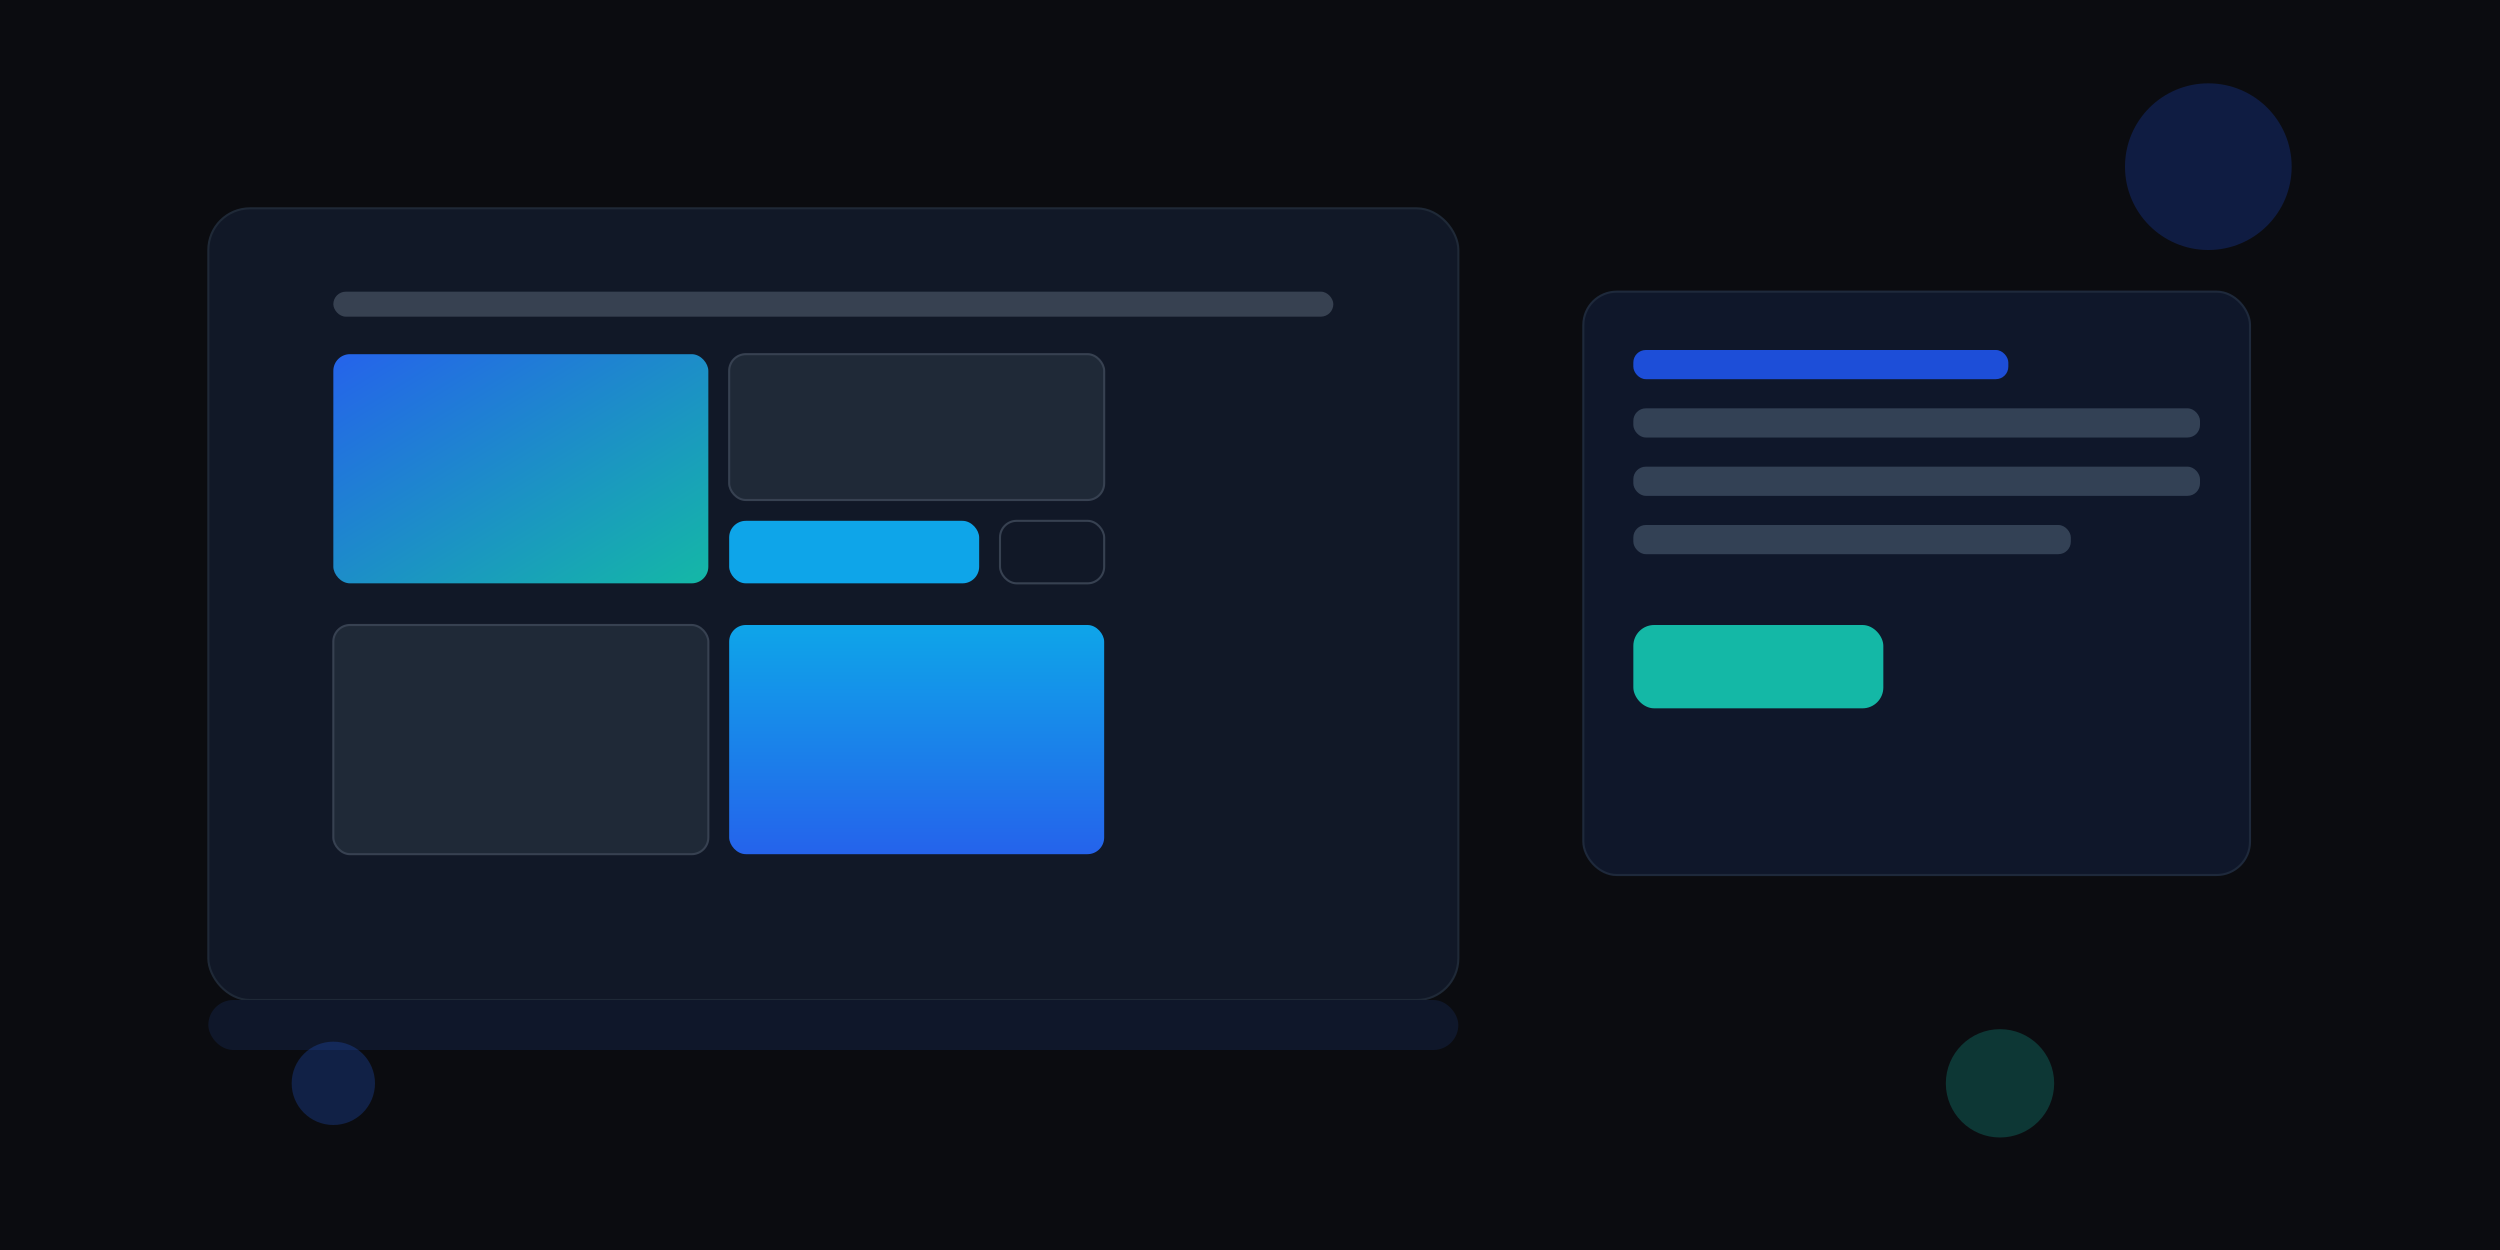 <svg width="1200" height="600" viewBox="0 0 1200 600" xmlns="http://www.w3.org/2000/svg" role="img" aria-label="Laptop with abstract architecture">
  <defs>
    <linearGradient id="g1" x1="0" y1="0" x2="1" y2="1">
      <stop stop-color="#2563EB" offset="0"/>
      <stop stop-color="#14B8A6" offset="1"/>
    </linearGradient>
    <linearGradient id="g2" x1="0" y1="0" x2="0" y2="1">
      <stop stop-color="#0EA5E9" offset="0"/>
      <stop stop-color="#2563EB" offset="1"/>
    </linearGradient>
    <filter id="shadow" x="-50%" y="-50%" width="200%" height="200%">
      <feDropShadow dx="0" dy="14" stdDeviation="20" flood-color="#000" flood-opacity="0.2"/>
    </filter>
  </defs>
  <rect width="1200" height="600" fill="#0B0C10"/>
  <g transform="translate(100,100)" filter="url(#shadow)">
    <rect x="0" y="0" rx="20" ry="20" width="600" height="380" fill="#111827" stroke="#1F2937" />
    <rect x="60" y="40" rx="6" ry="6" width="480" height="12" fill="#374151"/>
    <rect x="60" y="70" rx="8" ry="8" width="180" height="110" fill="url(#g1)"/>
    <rect x="250" y="70" rx="8" ry="8" width="180" height="70" fill="#1F2937" stroke="#374151"/>
    <rect x="250" y="150" rx="8" ry="8" width="120" height="30" fill="#0EA5E9"/>
    <rect x="380" y="150" rx="8" ry="8" width="50" height="30" fill="#111827" stroke="#374151"/>
    <rect x="60" y="200" rx="8" ry="8" width="180" height="110" fill="#1F2937" stroke="#374151"/>
    <rect x="250" y="200" rx="8" ry="8" width="180" height="110" fill="url(#g2)"/>
    <rect x="0" y="380" width="600" height="24" rx="12" fill="#0F172A"/>
  </g>
  <g transform="translate(760,140)" filter="url(#shadow)">
    <rect x="0" y="0" rx="16" ry="16" width="320" height="280" fill="#0F172A" stroke="#1E293B"/>
    <rect x="24" y="28" rx="6" ry="6" width="180" height="14" fill="#1D4ED8"/>
    <rect x="24" y="56" rx="6" ry="6" width="272" height="14" fill="#334155"/>
    <rect x="24" y="84" rx="6" ry="6" width="272" height="14" fill="#334155"/>
    <rect x="24" y="112" rx="6" ry="6" width="210" height="14" fill="#334155"/>
    <rect x="24" y="160" rx="10" ry="10" width="120" height="40" fill="#14B8A6"/>
  </g>
  <circle cx="1060" cy="80" r="40" fill="#1D4ED8" opacity="0.25"/>
  <circle cx="960" cy="520" r="26" fill="#14B8A6" opacity="0.25"/>
  <circle cx="160" cy="520" r="20" fill="#2563EB" opacity="0.25"/>
  </svg>

